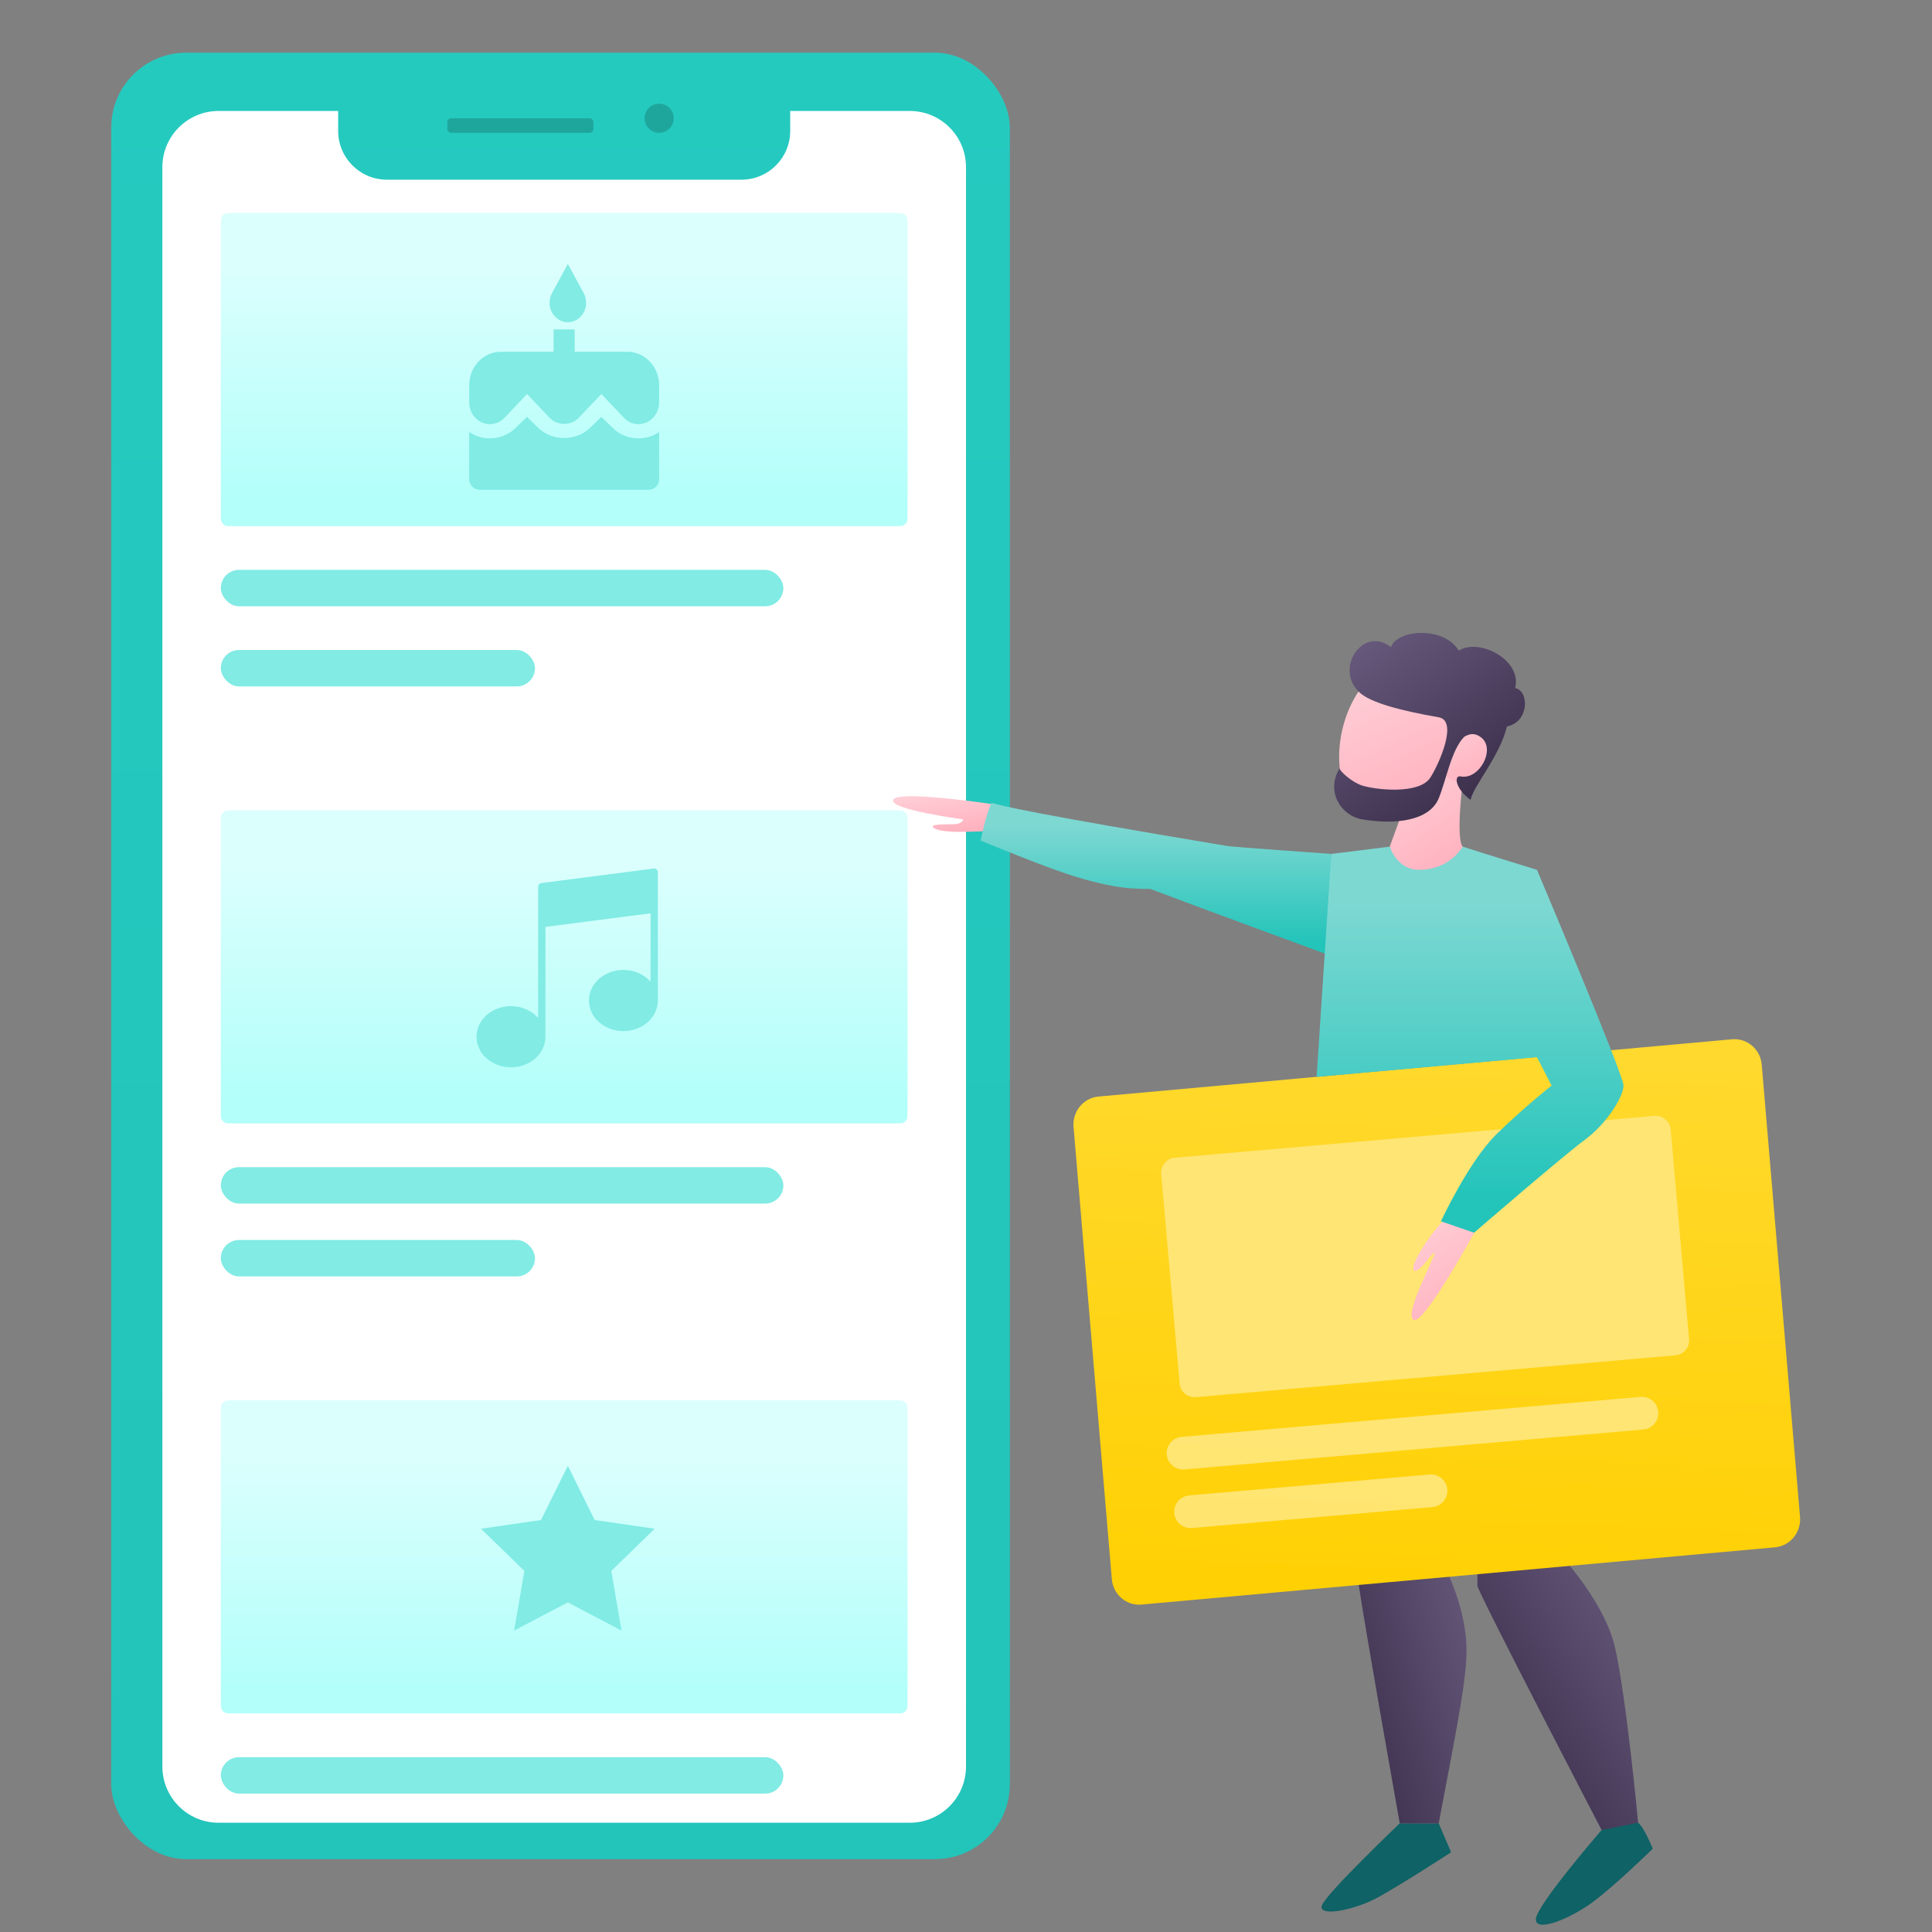 <svg width="330" height="330" viewBox="0 0 330 330" fill="none" xmlns="http://www.w3.org/2000/svg">
    <rect x="0" y="0" width="330" height="330" fill="#808080" stroke="none"/>
    <rect x="19" y="9" width="153.487" height="308.558" rx="12.8" fill="url(#paint0_linear)"/>
    <path fill-rule="evenodd" clip-rule="evenodd"
          d="M57.762 18.954H37.335C32.033 18.954 27.735 23.252 27.735 28.554V301.737C27.735 307.039 32.033 311.337 37.335 311.337H155.4C160.702 311.337 165 307.039 165 301.737V28.554C165 23.252 160.702 18.954 155.4 18.954H134.973V22.372C134.973 26.967 131.248 30.692 126.653 30.692H66.082C61.487 30.692 57.762 26.967 57.762 22.372V18.954Z"
          fill="white"/>
    <rect x="76.402" y="20.198" width="24.957" height="2.488" rx="0.64" fill="#1EA69D"/>
    <path fill-rule="evenodd" clip-rule="evenodd"
          d="M112.59 22.686C113.968 22.686 115.085 21.572 115.085 20.198C115.085 18.824 113.968 17.709 112.59 17.709C111.211 17.709 110.094 18.824 110.094 20.198C110.094 21.572 111.211 22.686 112.59 22.686Z"
          fill="#1EA69D"/>
    <path fill-rule="evenodd" clip-rule="evenodd"
          d="M262.336 327.772C262.184 330.174 268.144 327.772 272.015 324.917C275.887 322.063 282.299 315.782 282.299 315.782C282.299 315.782 280.933 312.265 279.804 311.337C279.167 310.815 278.935 310.79 278.307 310.453C275.691 309.05 273.564 312.582 273.564 312.582C273.564 312.582 262.489 325.37 262.336 327.772Z"
          fill="#0F6265"/>
    <path fill-rule="evenodd" clip-rule="evenodd"
          d="M265.097 264.058C265.097 264.058 273.921 272.792 275.882 281.526C277.843 290.261 279.804 311.337 279.804 311.337L273.564 312.581C273.564 312.581 252.351 271.822 252.351 270.851C252.351 269.881 252.351 264.058 252.351 264.058H265.097Z"
          fill="url(#paint1_linear)"/>
    <path fill-rule="evenodd" clip-rule="evenodd"
          d="M225.768 325.522C225.206 327.461 231.331 326.301 235.431 324.051C239.531 321.801 247.862 316.378 247.862 316.378L245.744 311.443L239.085 311.443C239.085 311.443 226.33 323.584 225.768 325.522Z"
          fill="#0F6265"/>
    <path fill-rule="evenodd" clip-rule="evenodd"
          d="M245.198 264.541C249.05 271.458 250.802 277.775 250.453 283.492C250.105 289.21 248.157 298.559 245.744 311.444L239.085 311.444C234.011 282.849 231.518 268.07 231.69 267.473L233.497 261.202L245.198 264.541Z"
          fill="url(#paint2_linear)"/>
    <path fill-rule="evenodd" clip-rule="evenodd"
          d="M187.631 187.298L295.849 177.517C298.426 177.284 300.695 179.23 300.918 181.863L307.457 259.103C307.68 261.736 305.772 264.059 303.196 264.292L194.977 274.073C192.401 274.306 190.132 272.36 189.909 269.726L183.37 192.487C183.147 189.854 185.055 187.53 187.631 187.298Z"
          fill="url(#paint3_linear)"/>
    <path opacity="0.552" fill-rule="evenodd" clip-rule="evenodd"
          d="M201.842 245.424L280.198 238.601C281.743 238.467 283.106 239.604 283.241 241.143C283.376 242.681 282.233 244.037 280.687 244.172L202.331 250.995C200.786 251.129 199.423 249.991 199.288 248.453C199.153 246.915 200.296 245.559 201.842 245.424Z"
          fill="#FFF4C4"/>
    <path opacity="0.552" fill-rule="evenodd" clip-rule="evenodd"
          d="M203.128 255.43L244.171 251.856C245.717 251.721 247.08 252.859 247.215 254.397C247.35 255.936 246.207 257.292 244.661 257.426L203.617 261C202.072 261.135 200.709 259.997 200.574 258.459C200.439 256.92 201.582 255.564 203.128 255.43Z"
          fill="#FFF4C4"/>
    <path fill-rule="evenodd" clip-rule="evenodd"
          d="M198.345 200.516C198.222 199.107 199.264 197.865 200.673 197.742L282.59 190.596C283.998 190.473 285.24 191.515 285.363 192.923L288.505 228.724C288.628 230.133 287.586 231.375 286.177 231.498L204.26 238.644C202.852 238.767 201.61 237.725 201.487 236.317L198.345 200.516Z"
          fill="#FFE573"/>
    <path fill-rule="evenodd" clip-rule="evenodd"
          d="M252.351 209.589C252.351 209.589 243.233 226.377 241.478 225.435C239.723 224.492 244.988 215.066 244.988 214.123C244.988 213.181 242.355 217.894 241.478 216.951C240.601 216.009 246.111 208.07 247.359 208.07C248.607 208.07 252.351 209.589 252.351 209.589Z"
          fill="url(#paint4_linear)"/>
    <path fill-rule="evenodd" clip-rule="evenodd"
          d="M249.855 133.419C249.855 133.419 248.607 143.315 249.855 144.616C249.855 144.616 249.85 148.606 244.237 149.47C238.624 150.334 237.376 144.616 237.376 144.616L242.368 130.93L249.855 133.419Z"
          fill="url(#paint5_linear)"/>
    <path fill-rule="evenodd" clip-rule="evenodd"
          d="M248.809 122.939C248.809 122.939 256.094 120.785 256.094 125.094C256.094 129.404 250.779 135.103 247.483 132.948C244.187 130.793 248.809 122.939 248.809 122.939Z"
          fill="url(#paint6_linear)"/>
    <path fill-rule="evenodd" clip-rule="evenodd"
          d="M232.765 117.112C229.709 121.045 228.365 126.452 228.821 131.071C228.954 132.414 228.345 133.52 228.641 134.663C229.956 139.739 242.368 137.151 242.368 137.151L246.111 132.174L249.855 120.965L241.967 118.381C241.967 118.381 234.729 114.373 232.765 117.112Z"
          fill="url(#paint7_linear)"/>
    <path fill-rule="evenodd" clip-rule="evenodd"
          d="M250.124 125.834C250.936 125.357 251.864 125.104 252.966 125.94C255.576 127.923 252.66 133.289 249.465 132.614C248.363 132.381 248.483 134.66 251.19 136.627C251.599 134.319 256.161 129.227 257.392 124.078C261.199 123.387 261.245 117.959 258.792 117.528C260.041 112.763 252.671 108.896 249.155 111.139C246.726 106.946 238.63 107.452 237.6 110.538C232.761 106.777 227.813 114.279 232.254 118.307C234.082 119.965 238.807 121.303 245.754 122.522C249.088 123.107 245.801 130.502 244.317 132.814C242.421 135.768 234.911 134.903 232.64 134.165C230.866 133.588 228.834 131.694 228.801 131.235C226.358 135.339 229.206 139.341 232.534 139.925C238.191 140.918 244.141 140.263 245.749 136.352C247.028 133.239 247.915 128.01 250.124 125.834Z"
          fill="url(#paint8_linear)"/>
    <path fill-rule="evenodd" clip-rule="evenodd"
          d="M169.992 137.422C169.992 137.422 153.499 134.897 152.583 136.58C151.666 138.264 164.494 139.947 164.494 139.947C164.494 139.947 164.494 140.788 162.661 140.788C160.829 140.788 158.08 140.788 159.913 141.63C161.745 142.471 169.462 141.892 169.462 141.892L169.992 137.422Z"
          fill="url(#paint9_linear)"/>
    <path fill-rule="evenodd" clip-rule="evenodd"
          d="M227.393 145.861C227.393 145.861 210.653 144.673 209.611 144.5C174.84 138.71 171.791 137.746 169.368 137.151C168.432 138.988 167.496 143.581 167.496 143.581C167.496 143.581 172.142 145.471 174.116 146.248C178.496 147.974 181.728 149.151 183.813 149.779C187.584 150.915 190.731 151.568 193.255 151.738C194.344 151.811 195.428 151.848 196.508 151.848C208.675 156.441 227.393 163.279 227.393 163.279V145.861Z"
          fill="url(#paint10_linear)"/>
    <path fill-rule="evenodd" clip-rule="evenodd"
          d="M237.376 144.616C237.376 144.616 238.624 148.573 242.367 148.573C246.11 148.573 248.511 146.661 249.855 144.616C252.689 145.544 262.524 148.573 262.524 148.573C262.524 148.573 277.308 183.568 277.308 185.422C277.308 187.277 274.473 191.913 270.694 194.695C266.915 197.477 251.775 210.558 251.775 210.558L246.128 208.605C246.128 208.605 250.852 198.404 255.577 193.768C260.301 189.131 265.025 185.422 265.025 185.422L262.524 180.576L224.888 183.947L227.393 145.86L237.376 144.616Z"
          fill="url(#paint11_linear)"/>
    <path fill-rule="evenodd" clip-rule="evenodd"
          d="M37.718 38.42C37.718 37.703 37.718 37.345 37.858 37.071C37.98 36.83 38.176 36.634 38.417 36.512C38.691 36.372 39.049 36.372 39.766 36.372H152.969C153.686 36.372 154.044 36.372 154.318 36.512C154.559 36.634 154.755 36.83 154.878 37.071C155.017 37.345 155.017 37.703 155.017 38.42V87.824C155.017 88.541 155.017 88.899 154.878 89.173C154.755 89.414 154.559 89.61 154.318 89.733C154.044 89.872 153.686 89.872 152.969 89.872H39.766C39.049 89.872 38.691 89.872 38.417 89.733C38.176 89.61 37.98 89.414 37.858 89.173C37.718 88.899 37.718 88.541 37.718 87.824L37.718 38.42Z"
          fill="url(#paint12_linear)"/>
    <path fill-rule="evenodd" clip-rule="evenodd"
          d="M96.992 55.035C98.715 55.035 100.111 53.55 100.111 51.717C100.111 51.095 99.947 50.506 99.667 50.008L96.992 45.081L94.316 50.008C94.036 50.506 93.872 51.095 93.872 51.717C93.872 53.55 95.268 55.035 96.992 55.035Z"
          fill="#81EBE4"/>
    <path fill-rule="evenodd" clip-rule="evenodd"
          d="M107.167 60.085V60.085H98.16V56.279H94.557V60.085H85.55C82.568 60.085 80.145 62.644 80.145 65.794V68.724C80.145 70.779 81.731 72.454 83.676 72.454C84.622 72.454 85.505 72.064 86.171 71.359L90.026 67.297L93.873 71.35C95.206 72.758 97.529 72.758 98.862 71.35L102.718 67.297L106.564 71.35C107.23 72.054 108.113 72.444 109.059 72.444C111.004 72.444 112.59 70.77 112.59 68.715V65.794C112.572 62.644 110.149 60.085 107.167 60.085Z"
          fill="#81EBE4"/>
    <path fill-rule="evenodd" clip-rule="evenodd"
          d="M104.65 73.096V73.096L102.712 71.21L100.766 73.096C98.413 75.386 94.304 75.386 91.951 73.096L90.014 71.21L88.067 73.096C86.904 74.245 85.345 74.877 83.678 74.877C82.371 74.877 81.155 74.473 80.145 73.798V81.897C80.145 82.862 80.956 83.651 81.948 83.651H110.787C111.779 83.651 112.59 82.862 112.59 81.897V73.798C111.58 74.474 110.373 74.877 109.057 74.877C107.39 74.877 105.831 74.245 104.65 73.096Z"
          fill="#81EBE4"/>
    <rect x="37.718" y="97.337" width="96.085" height="6.221" rx="3.11" fill="#81EBE4"/>
    <rect x="37.718" y="111.023" width="53.658" height="6.221" rx="3.11" fill="#81EBE4"/>
    <path fill-rule="evenodd" clip-rule="evenodd"
          d="M37.718 140.444C37.718 139.727 37.718 139.368 37.858 139.094C37.98 138.854 38.176 138.658 38.417 138.535C38.691 138.396 39.049 138.396 39.766 138.396H152.969C153.686 138.396 154.044 138.396 154.318 138.535C154.559 138.658 154.755 138.854 154.878 139.094C155.017 139.368 155.017 139.727 155.017 140.444V189.848C155.017 190.564 155.017 190.923 154.878 191.197C154.755 191.437 154.559 191.633 154.318 191.756C154.044 191.896 153.686 191.896 152.969 191.896H39.766C39.049 191.896 38.691 191.896 38.417 191.756C38.176 191.633 37.98 191.437 37.858 191.197C37.718 190.923 37.718 190.564 37.718 189.848L37.718 140.444Z"
          fill="url(#paint13_linear)"/>
    <path fill-rule="evenodd" clip-rule="evenodd"
          d="M37.718 241.222C37.718 240.505 37.718 240.147 37.858 239.873C37.98 239.632 38.176 239.437 38.417 239.314C38.691 239.174 39.049 239.174 39.766 239.174H152.969C153.686 239.174 154.044 239.174 154.318 239.314C154.559 239.437 154.755 239.632 154.878 239.873C155.017 240.147 155.017 240.505 155.017 241.222V290.626C155.017 291.343 155.017 291.702 154.878 291.975C154.755 292.216 154.559 292.412 154.318 292.535C154.044 292.674 153.686 292.674 152.969 292.674H39.766C39.049 292.674 38.691 292.674 38.417 292.535C38.176 292.412 37.98 292.216 37.858 291.975C37.718 291.702 37.718 291.343 37.718 290.626L37.718 241.222Z"
          fill="url(#paint14_linear)"/>
    <rect x="37.718" y="199.36" width="96.085" height="6.221" rx="3.11" fill="#81EBE4"/>
    <rect x="37.718" y="211.802" width="53.658" height="6.221" rx="3.11" fill="#81EBE4"/>
    <rect x="37.718" y="300.14" width="96.085" height="6.221" rx="3.11" fill="#81EBE4"/>
    <path fill-rule="evenodd" clip-rule="evenodd"
          d="M96.991 273.701L87.823 278.506L89.574 268.327L82.156 261.118L92.407 259.633L96.991 250.372L101.576 259.633L111.826 261.118L104.409 268.327L106.16 278.506L96.991 273.701Z"
          fill="#81EBE4"/>
    <path fill-rule="evenodd" clip-rule="evenodd"
          d="M112.155 148.502C112.021 148.385 111.845 148.332 111.666 148.353L92.463 150.835C92.154 150.875 91.923 151.137 91.923 151.448V155.171V157.776V173.883C90.847 172.652 89.169 171.857 87.278 171.857C84.028 171.857 81.393 174.196 81.393 177.081C81.393 179.966 84.028 182.305 87.278 182.305C90.528 182.305 93.163 179.966 93.163 177.081C93.163 176.875 93.146 176.674 93.12 176.474C93.145 176.407 93.163 176.337 93.163 176.262V158.32L111.127 155.998V167.696C110.05 166.465 108.372 165.67 106.481 165.67C103.231 165.67 100.596 168.01 100.596 170.894C100.596 173.779 103.231 176.118 106.481 176.118C109.731 176.118 112.366 173.779 112.366 170.894C112.366 170.837 112.358 170.782 112.357 170.726C112.358 170.709 112.366 170.695 112.366 170.678V155.294V152.689V148.967C112.366 148.789 112.289 148.619 112.155 148.502Z"
          fill="#81EBE4"/>
    <defs>
        <linearGradient id="paint0_linear" x1="16.459" y1="-1.216" x2="16.459" y2="317.558"
                        gradientUnits="userSpaceOnUse">
            <stop stop-color="#25CABF"/>
            <stop offset="1" stop-color="#23C4BA"/>
        </linearGradient>
        <linearGradient id="paint1_linear" x1="267.276" y1="242.953" x2="230.177" y2="264.974"
                        gradientUnits="userSpaceOnUse">
            <stop stop-color="#6B5D80"/>
            <stop offset="1" stop-color="#372B47"/>
        </linearGradient>
        <linearGradient id="paint2_linear" x1="246.843" y1="241.565" x2="213.274" y2="251.307"
                        gradientUnits="userSpaceOnUse">
            <stop stop-color="#6B5D80"/>
            <stop offset="1" stop-color="#372B47"/>
        </linearGradient>
        <linearGradient id="paint3_linear" x1="185.574" y1="176.283" x2="182.176" y2="273.662"
                        gradientUnits="userSpaceOnUse">
            <stop stop-color="#FFD92E"/>
            <stop offset="1" stop-color="#FFD002"/>
        </linearGradient>
        <linearGradient id="paint4_linear" x1="235.591" y1="213.307" x2="248.799" y2="232.566"
                        gradientUnits="userSpaceOnUse">
            <stop stop-color="#FFCED6"/>
            <stop offset="1" stop-color="#FFA8B7"/>
        </linearGradient>
        <linearGradient id="paint5_linear" x1="231.233" y1="136.54" x2="245.186" y2="157.646"
                        gradientUnits="userSpaceOnUse">
            <stop stop-color="#FFCED6"/>
            <stop offset="1" stop-color="#FFA8B7"/>
        </linearGradient>
        <linearGradient id="paint6_linear" x1="241.196" y1="125.589" x2="248.445" y2="140.201"
                        gradientUnits="userSpaceOnUse">
            <stop stop-color="#FFCED6"/>
            <stop offset="1" stop-color="#FFA8B7"/>
        </linearGradient>
        <linearGradient id="paint7_linear" x1="218.074" y1="122.624" x2="231.622" y2="152.241"
                        gradientUnits="userSpaceOnUse">
            <stop stop-color="#FFCED6"/>
            <stop offset="1" stop-color="#FFA8B7"/>
        </linearGradient>
        <linearGradient id="paint8_linear" x1="248.213" y1="94.217" x2="271.87" y2="126.782"
                        gradientUnits="userSpaceOnUse">
            <stop stop-color="#6B5D80"/>
            <stop offset="1" stop-color="#372B47"/>
        </linearGradient>
        <linearGradient id="paint9_linear" x1="143.921" y1="137.778" x2="145.475" y2="147.649"
                        gradientUnits="userSpaceOnUse">
            <stop stop-color="#FFCED6"/>
            <stop offset="1" stop-color="#FFA8B7"/>
        </linearGradient>
        <linearGradient id="paint10_linear" x1="174.499" y1="141.021" x2="174.499" y2="161.039"
                        gradientUnits="userSpaceOnUse">
            <stop stop-color="#7DD8D2"/>
            <stop offset="1" stop-color="#23C4BA"/>
        </linearGradient>
        <linearGradient id="paint11_linear" x1="231.017" y1="154.383" x2="231.017" y2="204.904"
                        gradientUnits="userSpaceOnUse">
            <stop stop-color="#7DD8D2"/>
            <stop offset="1" stop-color="#23C4BA"/>
        </linearGradient>
        <linearGradient id="paint12_linear" x1="52.869" y1="45.606" x2="52.869" y2="85.285"
                        gradientUnits="userSpaceOnUse">
            <stop stop-color="#DBFFFD"/>
            <stop offset="1" stop-color="#B3FFFA"/>
        </linearGradient>
        <linearGradient id="paint13_linear" x1="52.869" y1="147.629" x2="52.869" y2="187.309"
                        gradientUnits="userSpaceOnUse">
            <stop stop-color="#DBFFFD"/>
            <stop offset="0.528" stop-color="#C6FFFB"/>
            <stop offset="1" stop-color="#B3FFFA"/>
        </linearGradient>
        <linearGradient id="paint14_linear" x1="52.869" y1="248.408" x2="52.869" y2="288.087"
                        gradientUnits="userSpaceOnUse">
            <stop stop-color="#DBFFFD"/>
            <stop offset="1" stop-color="#B3FFFA"/>
        </linearGradient>
    </defs>
</svg>
